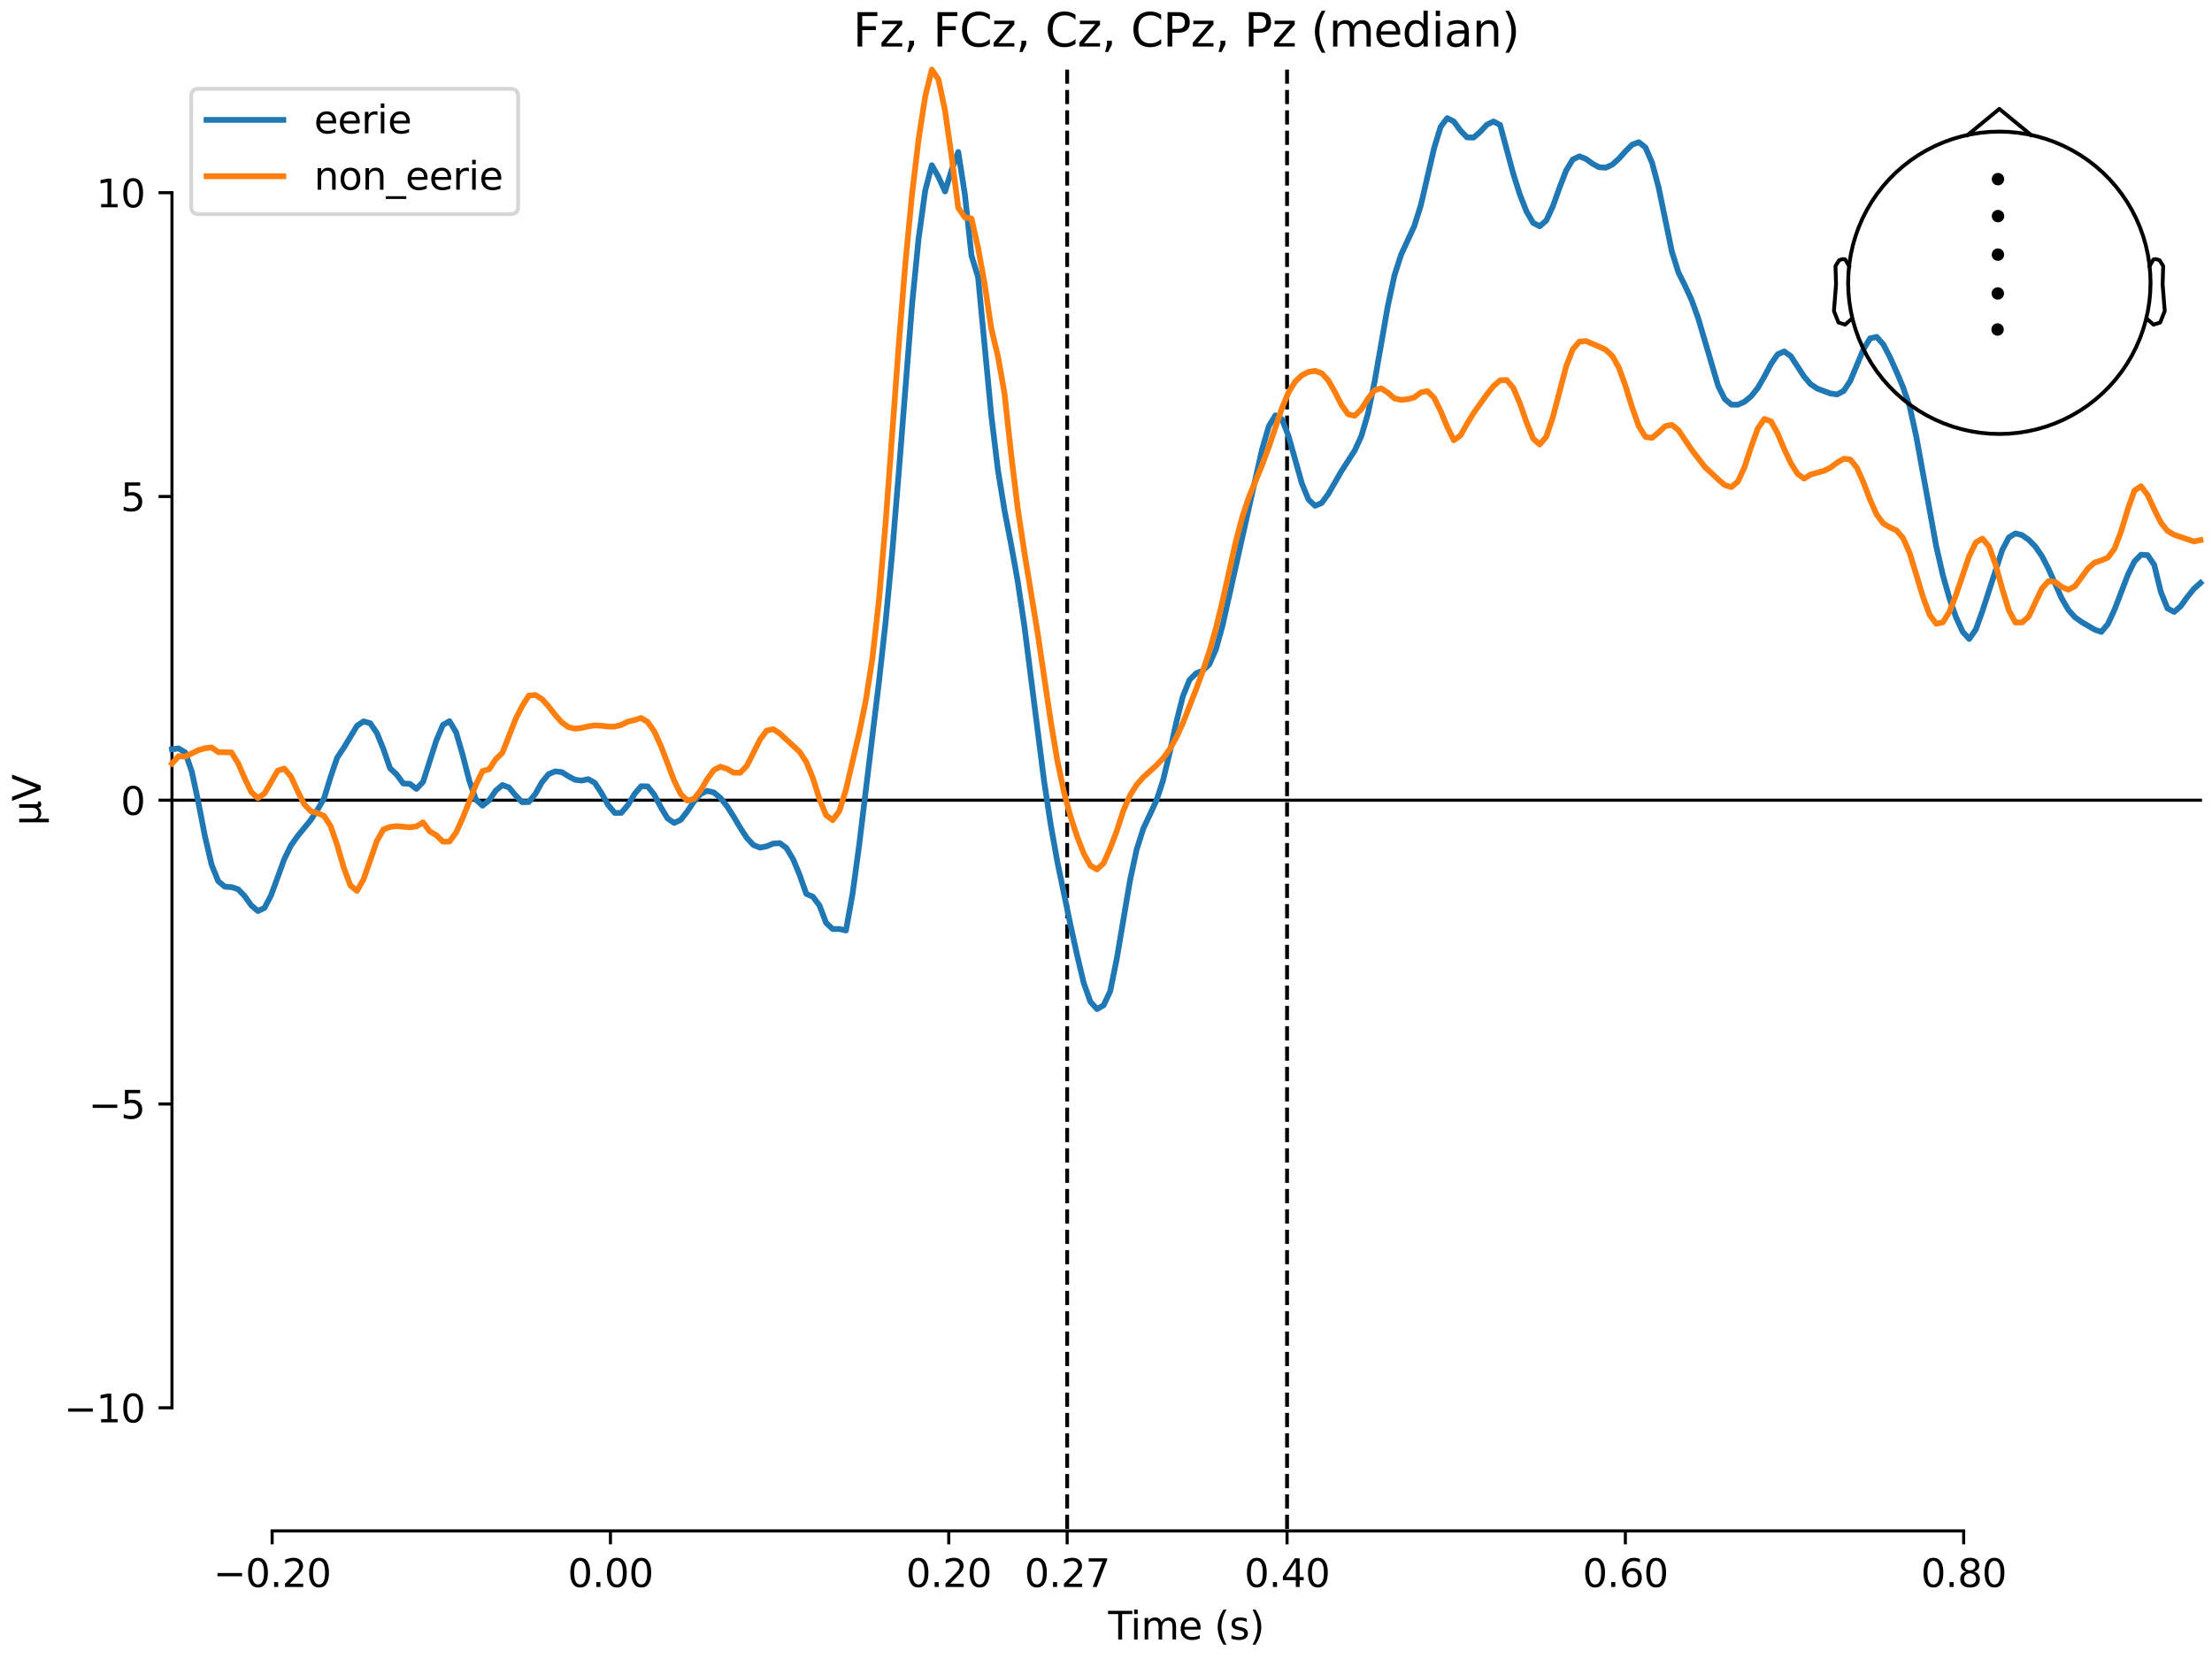 <?xml version="1.0" encoding="utf-8" standalone="no"?>
<!DOCTYPE svg PUBLIC "-//W3C//DTD SVG 1.1//EN"
  "http://www.w3.org/Graphics/SVG/1.1/DTD/svg11.dtd">
<svg xmlns:xlink="http://www.w3.org/1999/xlink" width="576pt" height="432pt" viewBox="0 0 576 432" xmlns="http://www.w3.org/2000/svg" version="1.1">
 <defs>
  <style type="text/css">*{stroke-linejoin: round; stroke-linecap: butt}</style>
 </defs>
 <g id="figure_1">
  <g id="patch_1">
   <path d="M 0 432 
L 576 432 
L 576 0 
L 0 0 
z
" style="fill: #ffffff"/>
  </g>
  <g id="axes_1">
   <g id="patch_2">
    <path d="M 44.783 398.644 
L 573 398.644 
L 573 18.118 
L 44.783 18.118 
L 44.783 398.644 
z
" style="fill: none; opacity: 0"/>
   </g>
   <g id="patch_3">
    <path d="M 44.783 366.581 
L 44.783 50.181 
" style="fill: none; stroke: #000000; stroke-width: 0.8; stroke-linejoin: miter; stroke-linecap: square"/>
   </g>
   <g id="LineCollection_1">
    <path d="M 277.887 18.118 
L 277.887 398.644 
" clip-path="url(#pb60e78dfde)" style="fill: none; stroke-dasharray: 3.7,1.6; stroke-dashoffset: 0; stroke: #000000"/>
    <path d="M 335.147 18.118 
L 335.147 398.644 
" clip-path="url(#pb60e78dfde)" style="fill: none; stroke-dasharray: 3.7,1.6; stroke-dashoffset: 0; stroke: #000000"/>
   </g>
   <g id="matplotlib.axis_1">
    <g id="xtick_1">
     <g id="line2d_1">
      <defs>
       <path id="m61bc6c10b9" d="M 0 0 
L 0 3.5 
" style="stroke: #000000; stroke-width: 0.8"/>
      </defs>
      <g>
       <use xlink:href="#m61bc6c10b9" x="70.867" y="398.644" style="stroke: #000000; stroke-width: 0.8"/>
      </g>
     </g>
     <g id="text_1">
      <!-- −0.20 -->
      <g transform="translate(55.544 413.242) scale(0.1 -0.1)">
       <defs>
        <path id="DejaVuSans-2212" d="M 678 2272 
L 4684 2272 
L 4684 1741 
L 678 1741 
L 678 2272 
z
" transform="scale(0.016)"/>
        <path id="DejaVuSans-30" d="M 2034 4250 
Q 1547 4250 1301 3770 
Q 1056 3291 1056 2328 
Q 1056 1369 1301 889 
Q 1547 409 2034 409 
Q 2525 409 2770 889 
Q 3016 1369 3016 2328 
Q 3016 3291 2770 3770 
Q 2525 4250 2034 4250 
z
M 2034 4750 
Q 2819 4750 3233 4129 
Q 3647 3509 3647 2328 
Q 3647 1150 3233 529 
Q 2819 -91 2034 -91 
Q 1250 -91 836 529 
Q 422 1150 422 2328 
Q 422 3509 836 4129 
Q 1250 4750 2034 4750 
z
" transform="scale(0.016)"/>
        <path id="DejaVuSans-2e" d="M 684 794 
L 1344 794 
L 1344 0 
L 684 0 
L 684 794 
z
" transform="scale(0.016)"/>
        <path id="DejaVuSans-32" d="M 1228 531 
L 3431 531 
L 3431 0 
L 469 0 
L 469 531 
Q 828 903 1448 1529 
Q 2069 2156 2228 2338 
Q 2531 2678 2651 2914 
Q 2772 3150 2772 3378 
Q 2772 3750 2511 3984 
Q 2250 4219 1831 4219 
Q 1534 4219 1204 4116 
Q 875 4013 500 3803 
L 500 4441 
Q 881 4594 1212 4672 
Q 1544 4750 1819 4750 
Q 2544 4750 2975 4387 
Q 3406 4025 3406 3419 
Q 3406 3131 3298 2873 
Q 3191 2616 2906 2266 
Q 2828 2175 2409 1742 
Q 1991 1309 1228 531 
z
" transform="scale(0.016)"/>
       </defs>
       <use xlink:href="#DejaVuSans-2212"/>
       <use xlink:href="#DejaVuSans-30" transform="translate(83.789 0)"/>
       <use xlink:href="#DejaVuSans-2e" transform="translate(147.412 0)"/>
       <use xlink:href="#DejaVuSans-32" transform="translate(179.199 0)"/>
       <use xlink:href="#DejaVuSans-30" transform="translate(242.822 0)"/>
      </g>
     </g>
    </g>
    <g id="xtick_2">
     <g id="line2d_2">
      <g>
       <use xlink:href="#m61bc6c10b9" x="158.96" y="398.644" style="stroke: #000000; stroke-width: 0.8"/>
      </g>
     </g>
     <g id="text_2">
      <!-- 0.00 -->
      <g transform="translate(147.828 413.242) scale(0.1 -0.1)">
       <use xlink:href="#DejaVuSans-30"/>
       <use xlink:href="#DejaVuSans-2e" transform="translate(63.623 0)"/>
       <use xlink:href="#DejaVuSans-30" transform="translate(95.41 0)"/>
       <use xlink:href="#DejaVuSans-30" transform="translate(159.033 0)"/>
      </g>
     </g>
    </g>
    <g id="xtick_3">
     <g id="line2d_3">
      <g>
       <use xlink:href="#m61bc6c10b9" x="247.054" y="398.644" style="stroke: #000000; stroke-width: 0.8"/>
      </g>
     </g>
     <g id="text_3">
      <!-- 0.20 -->
      <g transform="translate(235.921 413.242) scale(0.1 -0.1)">
       <use xlink:href="#DejaVuSans-30"/>
       <use xlink:href="#DejaVuSans-2e" transform="translate(63.623 0)"/>
       <use xlink:href="#DejaVuSans-32" transform="translate(95.41 0)"/>
       <use xlink:href="#DejaVuSans-30" transform="translate(159.033 0)"/>
      </g>
     </g>
    </g>
    <g id="xtick_4">
     <g id="line2d_4">
      <g>
       <use xlink:href="#m61bc6c10b9" x="277.887" y="398.644" style="stroke: #000000; stroke-width: 0.8"/>
      </g>
     </g>
     <g id="text_4">
      <!-- 0.27 -->
      <g transform="translate(266.754 413.242) scale(0.1 -0.1)">
       <defs>
        <path id="DejaVuSans-37" d="M 525 4666 
L 3525 4666 
L 3525 4397 
L 1831 0 
L 1172 0 
L 2766 4134 
L 525 4134 
L 525 4666 
z
" transform="scale(0.016)"/>
       </defs>
       <use xlink:href="#DejaVuSans-30"/>
       <use xlink:href="#DejaVuSans-2e" transform="translate(63.623 0)"/>
       <use xlink:href="#DejaVuSans-32" transform="translate(95.41 0)"/>
       <use xlink:href="#DejaVuSans-37" transform="translate(159.033 0)"/>
      </g>
     </g>
    </g>
    <g id="xtick_5">
     <g id="line2d_5">
      <g>
       <use xlink:href="#m61bc6c10b9" x="335.147" y="398.644" style="stroke: #000000; stroke-width: 0.8"/>
      </g>
     </g>
     <g id="text_5">
      <!-- 0.40 -->
      <g transform="translate(324.015 413.242) scale(0.1 -0.1)">
       <defs>
        <path id="DejaVuSans-34" d="M 2419 4116 
L 825 1625 
L 2419 1625 
L 2419 4116 
z
M 2253 4666 
L 3047 4666 
L 3047 1625 
L 3713 1625 
L 3713 1100 
L 3047 1100 
L 3047 0 
L 2419 0 
L 2419 1100 
L 313 1100 
L 313 1709 
L 2253 4666 
z
" transform="scale(0.016)"/>
       </defs>
       <use xlink:href="#DejaVuSans-30"/>
       <use xlink:href="#DejaVuSans-2e" transform="translate(63.623 0)"/>
       <use xlink:href="#DejaVuSans-34" transform="translate(95.41 0)"/>
       <use xlink:href="#DejaVuSans-30" transform="translate(159.033 0)"/>
      </g>
     </g>
    </g>
    <g id="xtick_6">
     <g id="line2d_6">
      <g>
       <use xlink:href="#m61bc6c10b9" x="423.241" y="398.644" style="stroke: #000000; stroke-width: 0.8"/>
      </g>
     </g>
     <g id="text_6">
      <!-- 0.60 -->
      <g transform="translate(412.108 413.242) scale(0.1 -0.1)">
       <defs>
        <path id="DejaVuSans-36" d="M 2113 2584 
Q 1688 2584 1439 2293 
Q 1191 2003 1191 1497 
Q 1191 994 1439 701 
Q 1688 409 2113 409 
Q 2538 409 2786 701 
Q 3034 994 3034 1497 
Q 3034 2003 2786 2293 
Q 2538 2584 2113 2584 
z
M 3366 4563 
L 3366 3988 
Q 3128 4100 2886 4159 
Q 2644 4219 2406 4219 
Q 1781 4219 1451 3797 
Q 1122 3375 1075 2522 
Q 1259 2794 1537 2939 
Q 1816 3084 2150 3084 
Q 2853 3084 3261 2657 
Q 3669 2231 3669 1497 
Q 3669 778 3244 343 
Q 2819 -91 2113 -91 
Q 1303 -91 875 529 
Q 447 1150 447 2328 
Q 447 3434 972 4092 
Q 1497 4750 2381 4750 
Q 2619 4750 2861 4703 
Q 3103 4656 3366 4563 
z
" transform="scale(0.016)"/>
       </defs>
       <use xlink:href="#DejaVuSans-30"/>
       <use xlink:href="#DejaVuSans-2e" transform="translate(63.623 0)"/>
       <use xlink:href="#DejaVuSans-36" transform="translate(95.41 0)"/>
       <use xlink:href="#DejaVuSans-30" transform="translate(159.033 0)"/>
      </g>
     </g>
    </g>
    <g id="xtick_7">
     <g id="line2d_7">
      <g>
       <use xlink:href="#m61bc6c10b9" x="511.334" y="398.644" style="stroke: #000000; stroke-width: 0.8"/>
      </g>
     </g>
     <g id="text_7">
      <!-- 0.80 -->
      <g transform="translate(500.202 413.242) scale(0.1 -0.1)">
       <defs>
        <path id="DejaVuSans-38" d="M 2034 2216 
Q 1584 2216 1326 1975 
Q 1069 1734 1069 1313 
Q 1069 891 1326 650 
Q 1584 409 2034 409 
Q 2484 409 2743 651 
Q 3003 894 3003 1313 
Q 3003 1734 2745 1975 
Q 2488 2216 2034 2216 
z
M 1403 2484 
Q 997 2584 770 2862 
Q 544 3141 544 3541 
Q 544 4100 942 4425 
Q 1341 4750 2034 4750 
Q 2731 4750 3128 4425 
Q 3525 4100 3525 3541 
Q 3525 3141 3298 2862 
Q 3072 2584 2669 2484 
Q 3125 2378 3379 2068 
Q 3634 1759 3634 1313 
Q 3634 634 3220 271 
Q 2806 -91 2034 -91 
Q 1263 -91 848 271 
Q 434 634 434 1313 
Q 434 1759 690 2068 
Q 947 2378 1403 2484 
z
M 1172 3481 
Q 1172 3119 1398 2916 
Q 1625 2713 2034 2713 
Q 2441 2713 2670 2916 
Q 2900 3119 2900 3481 
Q 2900 3844 2670 4047 
Q 2441 4250 2034 4250 
Q 1625 4250 1398 4047 
Q 1172 3844 1172 3481 
z
" transform="scale(0.016)"/>
       </defs>
       <use xlink:href="#DejaVuSans-30"/>
       <use xlink:href="#DejaVuSans-2e" transform="translate(63.623 0)"/>
       <use xlink:href="#DejaVuSans-38" transform="translate(95.41 0)"/>
       <use xlink:href="#DejaVuSans-30" transform="translate(159.033 0)"/>
      </g>
     </g>
    </g>
    <g id="text_8">
     <!-- Time (s) -->
     <g transform="translate(288.562 426.92) scale(0.1 -0.1)">
      <defs>
       <path id="DejaVuSans-54" d="M -19 4666 
L 3928 4666 
L 3928 4134 
L 2272 4134 
L 2272 0 
L 1638 0 
L 1638 4134 
L -19 4134 
L -19 4666 
z
" transform="scale(0.016)"/>
       <path id="DejaVuSans-69" d="M 603 3500 
L 1178 3500 
L 1178 0 
L 603 0 
L 603 3500 
z
M 603 4863 
L 1178 4863 
L 1178 4134 
L 603 4134 
L 603 4863 
z
" transform="scale(0.016)"/>
       <path id="DejaVuSans-6d" d="M 3328 2828 
Q 3544 3216 3844 3400 
Q 4144 3584 4550 3584 
Q 5097 3584 5394 3201 
Q 5691 2819 5691 2113 
L 5691 0 
L 5113 0 
L 5113 2094 
Q 5113 2597 4934 2840 
Q 4756 3084 4391 3084 
Q 3944 3084 3684 2787 
Q 3425 2491 3425 1978 
L 3425 0 
L 2847 0 
L 2847 2094 
Q 2847 2600 2669 2842 
Q 2491 3084 2119 3084 
Q 1678 3084 1418 2786 
Q 1159 2488 1159 1978 
L 1159 0 
L 581 0 
L 581 3500 
L 1159 3500 
L 1159 2956 
Q 1356 3278 1631 3431 
Q 1906 3584 2284 3584 
Q 2666 3584 2933 3390 
Q 3200 3197 3328 2828 
z
" transform="scale(0.016)"/>
       <path id="DejaVuSans-65" d="M 3597 1894 
L 3597 1613 
L 953 1613 
Q 991 1019 1311 708 
Q 1631 397 2203 397 
Q 2534 397 2845 478 
Q 3156 559 3463 722 
L 3463 178 
Q 3153 47 2828 -22 
Q 2503 -91 2169 -91 
Q 1331 -91 842 396 
Q 353 884 353 1716 
Q 353 2575 817 3079 
Q 1281 3584 2069 3584 
Q 2775 3584 3186 3129 
Q 3597 2675 3597 1894 
z
M 3022 2063 
Q 3016 2534 2758 2815 
Q 2500 3097 2075 3097 
Q 1594 3097 1305 2825 
Q 1016 2553 972 2059 
L 3022 2063 
z
" transform="scale(0.016)"/>
       <path id="DejaVuSans-20" transform="scale(0.016)"/>
       <path id="DejaVuSans-28" d="M 1984 4856 
Q 1566 4138 1362 3434 
Q 1159 2731 1159 2009 
Q 1159 1288 1364 580 
Q 1569 -128 1984 -844 
L 1484 -844 
Q 1016 -109 783 600 
Q 550 1309 550 2009 
Q 550 2706 781 3412 
Q 1013 4119 1484 4856 
L 1984 4856 
z
" transform="scale(0.016)"/>
       <path id="DejaVuSans-73" d="M 2834 3397 
L 2834 2853 
Q 2591 2978 2328 3040 
Q 2066 3103 1784 3103 
Q 1356 3103 1142 2972 
Q 928 2841 928 2578 
Q 928 2378 1081 2264 
Q 1234 2150 1697 2047 
L 1894 2003 
Q 2506 1872 2764 1633 
Q 3022 1394 3022 966 
Q 3022 478 2636 193 
Q 2250 -91 1575 -91 
Q 1294 -91 989 -36 
Q 684 19 347 128 
L 347 722 
Q 666 556 975 473 
Q 1284 391 1588 391 
Q 1994 391 2212 530 
Q 2431 669 2431 922 
Q 2431 1156 2273 1281 
Q 2116 1406 1581 1522 
L 1381 1569 
Q 847 1681 609 1914 
Q 372 2147 372 2553 
Q 372 3047 722 3315 
Q 1072 3584 1716 3584 
Q 2034 3584 2315 3537 
Q 2597 3491 2834 3397 
z
" transform="scale(0.016)"/>
       <path id="DejaVuSans-29" d="M 513 4856 
L 1013 4856 
Q 1481 4119 1714 3412 
Q 1947 2706 1947 2009 
Q 1947 1309 1714 600 
Q 1481 -109 1013 -844 
L 513 -844 
Q 928 -128 1133 580 
Q 1338 1288 1338 2009 
Q 1338 2731 1133 3434 
Q 928 4138 513 4856 
z
" transform="scale(0.016)"/>
      </defs>
      <use xlink:href="#DejaVuSans-54"/>
      <use xlink:href="#DejaVuSans-69" transform="translate(57.959 0)"/>
      <use xlink:href="#DejaVuSans-6d" transform="translate(85.742 0)"/>
      <use xlink:href="#DejaVuSans-65" transform="translate(183.154 0)"/>
      <use xlink:href="#DejaVuSans-20" transform="translate(244.678 0)"/>
      <use xlink:href="#DejaVuSans-28" transform="translate(276.465 0)"/>
      <use xlink:href="#DejaVuSans-73" transform="translate(315.479 0)"/>
      <use xlink:href="#DejaVuSans-29" transform="translate(367.578 0)"/>
     </g>
    </g>
   </g>
   <g id="matplotlib.axis_2">
    <g id="ytick_1">
     <g id="line2d_8">
      <defs>
       <path id="mae4560e18a" d="M 0 0 
L -3.5 0 
" style="stroke: #000000; stroke-width: 0.8"/>
      </defs>
      <g>
       <use xlink:href="#mae4560e18a" x="44.783" y="366.581" style="stroke: #000000; stroke-width: 0.8"/>
      </g>
     </g>
     <g id="text_9">
      <!-- −10 -->
      <g transform="translate(16.678 370.38) scale(0.1 -0.1)">
       <defs>
        <path id="DejaVuSans-31" d="M 794 531 
L 1825 531 
L 1825 4091 
L 703 3866 
L 703 4441 
L 1819 4666 
L 2450 4666 
L 2450 531 
L 3481 531 
L 3481 0 
L 794 0 
L 794 531 
z
" transform="scale(0.016)"/>
       </defs>
       <use xlink:href="#DejaVuSans-2212"/>
       <use xlink:href="#DejaVuSans-31" transform="translate(83.789 0)"/>
       <use xlink:href="#DejaVuSans-30" transform="translate(147.412 0)"/>
      </g>
     </g>
    </g>
    <g id="ytick_2">
     <g id="line2d_9">
      <g>
       <use xlink:href="#mae4560e18a" x="44.783" y="287.481" style="stroke: #000000; stroke-width: 0.8"/>
      </g>
     </g>
     <g id="text_10">
      <!-- −5 -->
      <g transform="translate(23.041 291.28) scale(0.1 -0.1)">
       <defs>
        <path id="DejaVuSans-35" d="M 691 4666 
L 3169 4666 
L 3169 4134 
L 1269 4134 
L 1269 2991 
Q 1406 3038 1543 3061 
Q 1681 3084 1819 3084 
Q 2600 3084 3056 2656 
Q 3513 2228 3513 1497 
Q 3513 744 3044 326 
Q 2575 -91 1722 -91 
Q 1428 -91 1123 -41 
Q 819 9 494 109 
L 494 744 
Q 775 591 1075 516 
Q 1375 441 1709 441 
Q 2250 441 2565 725 
Q 2881 1009 2881 1497 
Q 2881 1984 2565 2268 
Q 2250 2553 1709 2553 
Q 1456 2553 1204 2497 
Q 953 2441 691 2322 
L 691 4666 
z
" transform="scale(0.016)"/>
       </defs>
       <use xlink:href="#DejaVuSans-2212"/>
       <use xlink:href="#DejaVuSans-35" transform="translate(83.789 0)"/>
      </g>
     </g>
    </g>
    <g id="ytick_3">
     <g id="line2d_10">
      <g>
       <use xlink:href="#mae4560e18a" x="44.783" y="208.381" style="stroke: #000000; stroke-width: 0.8"/>
      </g>
     </g>
     <g id="text_11">
      <!-- 0 -->
      <g transform="translate(31.421 212.18) scale(0.1 -0.1)">
       <use xlink:href="#DejaVuSans-30"/>
      </g>
     </g>
    </g>
    <g id="ytick_4">
     <g id="line2d_11">
      <g>
       <use xlink:href="#mae4560e18a" x="44.783" y="129.281" style="stroke: #000000; stroke-width: 0.8"/>
      </g>
     </g>
     <g id="text_12">
      <!-- 5 -->
      <g transform="translate(31.421 133.08) scale(0.1 -0.1)">
       <use xlink:href="#DejaVuSans-35"/>
      </g>
     </g>
    </g>
    <g id="ytick_5">
     <g id="line2d_12">
      <g>
       <use xlink:href="#mae4560e18a" x="44.783" y="50.181" style="stroke: #000000; stroke-width: 0.8"/>
      </g>
     </g>
     <g id="text_13">
      <!-- 10 -->
      <g transform="translate(25.058 53.98) scale(0.1 -0.1)">
       <use xlink:href="#DejaVuSans-31"/>
       <use xlink:href="#DejaVuSans-30" transform="translate(63.623 0)"/>
      </g>
     </g>
    </g>
    <g id="text_14">
     <!-- µV -->
     <g transform="translate(10.599 214.982) rotate(-90) scale(0.1 -0.1)">
      <defs>
       <path id="DejaVuSans-b5" d="M 544 -1331 
L 544 3500 
L 1119 3500 
L 1119 1325 
Q 1119 872 1334 640 
Q 1550 409 1972 409 
Q 2434 409 2667 671 
Q 2900 934 2900 1459 
L 2900 3500 
L 3475 3500 
L 3475 806 
Q 3475 619 3529 530 
Q 3584 441 3700 441 
Q 3728 441 3778 458 
Q 3828 475 3916 513 
L 3916 50 
Q 3788 -22 3673 -56 
Q 3559 -91 3450 -91 
Q 3234 -91 3106 31 
Q 2978 153 2931 403 
Q 2775 156 2548 32 
Q 2322 -91 2016 -91 
Q 1697 -91 1473 31 
Q 1250 153 1119 397 
L 1119 -1331 
L 544 -1331 
z
" transform="scale(0.016)"/>
       <path id="DejaVuSans-56" d="M 1831 0 
L 50 4666 
L 709 4666 
L 2188 738 
L 3669 4666 
L 4325 4666 
L 2547 0 
L 1831 0 
z
" transform="scale(0.016)"/>
      </defs>
      <use xlink:href="#DejaVuSans-b5"/>
      <use xlink:href="#DejaVuSans-56" transform="translate(63.623 0)"/>
     </g>
    </g>
   </g>
   <g id="patch_4">
    <path d="M 70.867 398.644 
L 511.334 398.644 
" style="fill: none; stroke: #000000; stroke-width: 0.8; stroke-linejoin: miter; stroke-linecap: square"/>
   </g>
   <g id="patch_5">
    <path d="M 44.783 208.381 
L 573 208.381 
" style="fill: none; stroke: #000000; stroke-width: 0.8; stroke-linejoin: miter; stroke-linecap: square"/>
   </g>
   <g id="text_15">
    <!-- Fz, FCz, Cz, CPz, Pz (median) -->
    <g transform="translate(222.104 12.118) scale(0.12 -0.12)">
     <defs>
      <path id="DejaVuSans-46" d="M 628 4666 
L 3309 4666 
L 3309 4134 
L 1259 4134 
L 1259 2759 
L 3109 2759 
L 3109 2228 
L 1259 2228 
L 1259 0 
L 628 0 
L 628 4666 
z
" transform="scale(0.016)"/>
      <path id="DejaVuSans-7a" d="M 353 3500 
L 3084 3500 
L 3084 2975 
L 922 459 
L 3084 459 
L 3084 0 
L 275 0 
L 275 525 
L 2438 3041 
L 353 3041 
L 353 3500 
z
" transform="scale(0.016)"/>
      <path id="DejaVuSans-2c" d="M 750 794 
L 1409 794 
L 1409 256 
L 897 -744 
L 494 -744 
L 750 256 
L 750 794 
z
" transform="scale(0.016)"/>
      <path id="DejaVuSans-43" d="M 4122 4306 
L 4122 3641 
Q 3803 3938 3442 4084 
Q 3081 4231 2675 4231 
Q 1875 4231 1450 3742 
Q 1025 3253 1025 2328 
Q 1025 1406 1450 917 
Q 1875 428 2675 428 
Q 3081 428 3442 575 
Q 3803 722 4122 1019 
L 4122 359 
Q 3791 134 3420 21 
Q 3050 -91 2638 -91 
Q 1578 -91 968 557 
Q 359 1206 359 2328 
Q 359 3453 968 4101 
Q 1578 4750 2638 4750 
Q 3056 4750 3426 4639 
Q 3797 4528 4122 4306 
z
" transform="scale(0.016)"/>
      <path id="DejaVuSans-50" d="M 1259 4147 
L 1259 2394 
L 2053 2394 
Q 2494 2394 2734 2622 
Q 2975 2850 2975 3272 
Q 2975 3691 2734 3919 
Q 2494 4147 2053 4147 
L 1259 4147 
z
M 628 4666 
L 2053 4666 
Q 2838 4666 3239 4311 
Q 3641 3956 3641 3272 
Q 3641 2581 3239 2228 
Q 2838 1875 2053 1875 
L 1259 1875 
L 1259 0 
L 628 0 
L 628 4666 
z
" transform="scale(0.016)"/>
      <path id="DejaVuSans-64" d="M 2906 2969 
L 2906 4863 
L 3481 4863 
L 3481 0 
L 2906 0 
L 2906 525 
Q 2725 213 2448 61 
Q 2172 -91 1784 -91 
Q 1150 -91 751 415 
Q 353 922 353 1747 
Q 353 2572 751 3078 
Q 1150 3584 1784 3584 
Q 2172 3584 2448 3432 
Q 2725 3281 2906 2969 
z
M 947 1747 
Q 947 1113 1208 752 
Q 1469 391 1925 391 
Q 2381 391 2643 752 
Q 2906 1113 2906 1747 
Q 2906 2381 2643 2742 
Q 2381 3103 1925 3103 
Q 1469 3103 1208 2742 
Q 947 2381 947 1747 
z
" transform="scale(0.016)"/>
      <path id="DejaVuSans-61" d="M 2194 1759 
Q 1497 1759 1228 1600 
Q 959 1441 959 1056 
Q 959 750 1161 570 
Q 1363 391 1709 391 
Q 2188 391 2477 730 
Q 2766 1069 2766 1631 
L 2766 1759 
L 2194 1759 
z
M 3341 1997 
L 3341 0 
L 2766 0 
L 2766 531 
Q 2569 213 2275 61 
Q 1981 -91 1556 -91 
Q 1019 -91 701 211 
Q 384 513 384 1019 
Q 384 1609 779 1909 
Q 1175 2209 1959 2209 
L 2766 2209 
L 2766 2266 
Q 2766 2663 2505 2880 
Q 2244 3097 1772 3097 
Q 1472 3097 1187 3025 
Q 903 2953 641 2809 
L 641 3341 
Q 956 3463 1253 3523 
Q 1550 3584 1831 3584 
Q 2591 3584 2966 3190 
Q 3341 2797 3341 1997 
z
" transform="scale(0.016)"/>
      <path id="DejaVuSans-6e" d="M 3513 2113 
L 3513 0 
L 2938 0 
L 2938 2094 
Q 2938 2591 2744 2837 
Q 2550 3084 2163 3084 
Q 1697 3084 1428 2787 
Q 1159 2491 1159 1978 
L 1159 0 
L 581 0 
L 581 3500 
L 1159 3500 
L 1159 2956 
Q 1366 3272 1645 3428 
Q 1925 3584 2291 3584 
Q 2894 3584 3203 3211 
Q 3513 2838 3513 2113 
z
" transform="scale(0.016)"/>
     </defs>
     <use xlink:href="#DejaVuSans-46"/>
     <use xlink:href="#DejaVuSans-7a" transform="translate(57.52 0)"/>
     <use xlink:href="#DejaVuSans-2c" transform="translate(110.01 0)"/>
     <use xlink:href="#DejaVuSans-20" transform="translate(141.797 0)"/>
     <use xlink:href="#DejaVuSans-46" transform="translate(173.584 0)"/>
     <use xlink:href="#DejaVuSans-43" transform="translate(231.104 0)"/>
     <use xlink:href="#DejaVuSans-7a" transform="translate(300.928 0)"/>
     <use xlink:href="#DejaVuSans-2c" transform="translate(353.418 0)"/>
     <use xlink:href="#DejaVuSans-20" transform="translate(385.205 0)"/>
     <use xlink:href="#DejaVuSans-43" transform="translate(416.992 0)"/>
     <use xlink:href="#DejaVuSans-7a" transform="translate(486.816 0)"/>
     <use xlink:href="#DejaVuSans-2c" transform="translate(539.307 0)"/>
     <use xlink:href="#DejaVuSans-20" transform="translate(571.094 0)"/>
     <use xlink:href="#DejaVuSans-43" transform="translate(602.881 0)"/>
     <use xlink:href="#DejaVuSans-50" transform="translate(672.705 0)"/>
     <use xlink:href="#DejaVuSans-7a" transform="translate(733.008 0)"/>
     <use xlink:href="#DejaVuSans-2c" transform="translate(785.498 0)"/>
     <use xlink:href="#DejaVuSans-20" transform="translate(817.285 0)"/>
     <use xlink:href="#DejaVuSans-50" transform="translate(849.072 0)"/>
     <use xlink:href="#DejaVuSans-7a" transform="translate(909.375 0)"/>
     <use xlink:href="#DejaVuSans-20" transform="translate(961.865 0)"/>
     <use xlink:href="#DejaVuSans-28" transform="translate(993.652 0)"/>
     <use xlink:href="#DejaVuSans-6d" transform="translate(1032.666 0)"/>
     <use xlink:href="#DejaVuSans-65" transform="translate(1130.078 0)"/>
     <use xlink:href="#DejaVuSans-64" transform="translate(1191.602 0)"/>
     <use xlink:href="#DejaVuSans-69" transform="translate(1255.078 0)"/>
     <use xlink:href="#DejaVuSans-61" transform="translate(1282.861 0)"/>
     <use xlink:href="#DejaVuSans-6e" transform="translate(1344.141 0)"/>
     <use xlink:href="#DejaVuSans-29" transform="translate(1407.52 0)"/>
    </g>
   </g>
   <g id="legend_1">
    <g id="patch_6">
     <path d="M 51.783 55.753 
L 132.925 55.753 
Q 134.925 55.753 134.925 53.753 
L 134.925 25.118 
Q 134.925 23.118 132.925 23.118 
L 51.783 23.118 
Q 49.783 23.118 49.783 25.118 
L 49.783 53.753 
Q 49.783 55.753 51.783 55.753 
z
" style="fill: #ffffff; opacity: 0.8; stroke: #cccccc; stroke-linejoin: miter"/>
    </g>
    <g id="line2d_13">
     <path d="M 53.783 31.217 
L 63.783 31.217 
L 73.783 31.217 
" style="fill: none; stroke: #1f77b4; stroke-width: 1.5; stroke-linecap: square"/>
    </g>
    <g id="text_16">
     <!-- eerie -->
     <g transform="translate(81.783 34.717) scale(0.1 -0.1)">
      <defs>
       <path id="DejaVuSans-72" d="M 2631 2963 
Q 2534 3019 2420 3045 
Q 2306 3072 2169 3072 
Q 1681 3072 1420 2755 
Q 1159 2438 1159 1844 
L 1159 0 
L 581 0 
L 581 3500 
L 1159 3500 
L 1159 2956 
Q 1341 3275 1631 3429 
Q 1922 3584 2338 3584 
Q 2397 3584 2469 3576 
Q 2541 3569 2628 3553 
L 2631 2963 
z
" transform="scale(0.016)"/>
      </defs>
      <use xlink:href="#DejaVuSans-65"/>
      <use xlink:href="#DejaVuSans-65" transform="translate(61.523 0)"/>
      <use xlink:href="#DejaVuSans-72" transform="translate(123.047 0)"/>
      <use xlink:href="#DejaVuSans-69" transform="translate(164.16 0)"/>
      <use xlink:href="#DejaVuSans-65" transform="translate(191.943 0)"/>
     </g>
    </g>
    <g id="line2d_14">
     <path d="M 53.783 45.895 
L 63.783 45.895 
L 73.783 45.895 
" style="fill: none; stroke: #ff7f0e; stroke-width: 1.5; stroke-linecap: square"/>
    </g>
    <g id="text_17">
     <!-- non_eerie -->
     <g transform="translate(81.783 49.395) scale(0.1 -0.1)">
      <defs>
       <path id="DejaVuSans-6f" d="M 1959 3097 
Q 1497 3097 1228 2736 
Q 959 2375 959 1747 
Q 959 1119 1226 758 
Q 1494 397 1959 397 
Q 2419 397 2687 759 
Q 2956 1122 2956 1747 
Q 2956 2369 2687 2733 
Q 2419 3097 1959 3097 
z
M 1959 3584 
Q 2709 3584 3137 3096 
Q 3566 2609 3566 1747 
Q 3566 888 3137 398 
Q 2709 -91 1959 -91 
Q 1206 -91 779 398 
Q 353 888 353 1747 
Q 353 2609 779 3096 
Q 1206 3584 1959 3584 
z
" transform="scale(0.016)"/>
       <path id="DejaVuSans-5f" d="M 3263 -1063 
L 3263 -1509 
L -63 -1509 
L -63 -1063 
L 3263 -1063 
z
" transform="scale(0.016)"/>
      </defs>
      <use xlink:href="#DejaVuSans-6e"/>
      <use xlink:href="#DejaVuSans-6f" transform="translate(63.379 0)"/>
      <use xlink:href="#DejaVuSans-6e" transform="translate(124.561 0)"/>
      <use xlink:href="#DejaVuSans-5f" transform="translate(187.939 0)"/>
      <use xlink:href="#DejaVuSans-65" transform="translate(237.939 0)"/>
      <use xlink:href="#DejaVuSans-65" transform="translate(299.463 0)"/>
      <use xlink:href="#DejaVuSans-72" transform="translate(360.986 0)"/>
      <use xlink:href="#DejaVuSans-69" transform="translate(402.1 0)"/>
      <use xlink:href="#DejaVuSans-65" transform="translate(429.883 0)"/>
     </g>
    </g>
   </g>
   <g id="line2d_15">
    <path d="M 44.783 195.114 
L 46.504 194.884 
L 48.224 195.93 
L 49.945 200.929 
L 51.665 208.973 
L 53.386 217.869 
L 55.107 225.185 
L 56.827 229.461 
L 58.548 230.889 
L 60.268 231 
L 61.989 231.549 
L 63.709 233.341 
L 65.43 235.752 
L 67.151 237.23 
L 68.871 236.425 
L 70.592 233.122 
L 74.033 223.696 
L 75.753 220.166 
L 77.474 217.747 
L 80.915 213.536 
L 82.636 210.91 
L 84.356 207.97 
L 86.077 202.343 
L 87.797 197.3 
L 89.518 194.725 
L 92.959 189.004 
L 94.68 187.844 
L 96.4 188.323 
L 98.121 190.83 
L 99.841 195.06 
L 101.562 200.055 
L 103.283 201.653 
L 105.003 204.017 
L 106.724 204.11 
L 108.444 205.426 
L 110.165 203.595 
L 113.606 192.876 
L 115.327 188.78 
L 117.047 187.803 
L 118.768 190.691 
L 120.488 196.606 
L 122.209 203.308 
L 123.93 208.215 
L 125.65 209.798 
L 127.371 208.392 
L 129.091 205.877 
L 130.812 204.417 
L 132.532 205.048 
L 134.253 207.119 
L 135.974 208.893 
L 137.694 208.844 
L 139.415 206.731 
L 141.135 203.669 
L 142.856 201.576 
L 144.576 200.865 
L 146.297 201.062 
L 148.018 202.13 
L 149.738 203.054 
L 151.459 203.258 
L 153.179 202.892 
L 154.9 203.864 
L 156.62 206.501 
L 158.341 209.589 
L 160.062 211.672 
L 161.782 211.673 
L 163.503 209.633 
L 165.223 206.758 
L 166.944 204.738 
L 168.664 204.775 
L 170.385 206.955 
L 172.106 210.245 
L 173.826 213.096 
L 175.547 214.288 
L 177.267 213.487 
L 178.988 211.27 
L 180.709 208.692 
L 182.429 206.735 
L 184.15 205.937 
L 185.87 206.353 
L 187.591 207.771 
L 189.311 209.936 
L 191.032 212.62 
L 192.753 215.528 
L 194.473 218.187 
L 196.194 220.039 
L 197.914 220.726 
L 199.635 220.372 
L 201.355 219.66 
L 203.076 219.557 
L 204.797 220.83 
L 206.517 223.708 
L 208.238 227.872 
L 209.958 232.763 
L 211.679 233.504 
L 213.399 235.798 
L 215.12 240.317 
L 216.841 241.922 
L 218.561 241.902 
L 220.282 242.298 
L 222.002 232.761 
L 223.723 220.092 
L 228.885 177.517 
L 230.605 161.994 
L 232.326 143.897 
L 234.046 122.937 
L 237.488 79.415 
L 239.208 62.057 
L 240.929 49.597 
L 242.649 43.014 
L 244.37 46.068 
L 246.09 49.849 
L 247.811 44.227 
L 249.532 39.578 
L 251.252 50.623 
L 252.973 66.546 
L 254.693 72.174 
L 258.134 108.188 
L 259.855 122.368 
L 261.576 132.931 
L 263.296 141.83 
L 265.017 151.378 
L 266.737 162.948 
L 271.899 203.53 
L 273.62 214.864 
L 275.34 224.448 
L 278.781 241.004 
L 280.502 248.851 
L 282.222 256.03 
L 283.943 260.866 
L 285.664 262.769 
L 287.384 261.766 
L 289.105 258.077 
L 290.825 249.554 
L 294.267 229.207 
L 295.987 221.199 
L 297.708 215.785 
L 301.149 208.427 
L 302.869 203.166 
L 304.59 195.992 
L 306.311 188.058 
L 308.031 181.27 
L 309.752 177.04 
L 311.472 175.322 
L 313.193 174.632 
L 314.913 172.982 
L 316.634 169.06 
L 318.355 162.833 
L 325.237 132.134 
L 328.678 116.871 
L 330.399 110.981 
L 332.119 108.156 
L 333.84 109.199 
L 335.56 113.634 
L 339.001 125.878 
L 340.722 130.068 
L 342.443 131.708 
L 344.163 130.975 
L 345.884 128.63 
L 349.325 122.652 
L 352.766 117.321 
L 354.487 113.557 
L 356.207 107.723 
L 357.928 99.466 
L 361.369 79.771 
L 363.09 71.807 
L 364.81 66.397 
L 368.251 58.936 
L 369.972 53.48 
L 373.413 38.684 
L 375.134 33.04 
L 376.854 30.757 
L 378.575 31.636 
L 380.295 33.988 
L 382.016 35.775 
L 383.736 35.811 
L 385.457 34.306 
L 387.178 32.472 
L 388.898 31.634 
L 390.619 32.532 
L 394.06 45.293 
L 395.78 50.688 
L 397.501 55.071 
L 399.222 58.022 
L 400.942 58.932 
L 402.663 57.397 
L 404.383 53.683 
L 406.104 48.847 
L 407.825 44.385 
L 409.545 41.536 
L 411.266 40.7 
L 412.986 41.389 
L 414.707 42.641 
L 416.427 43.562 
L 418.148 43.658 
L 419.869 42.843 
L 421.589 41.291 
L 423.31 39.358 
L 425.03 37.653 
L 426.751 37.022 
L 428.471 38.391 
L 430.192 42.364 
L 431.913 48.853 
L 435.354 65.523 
L 437.074 70.99 
L 438.795 74.442 
L 440.515 78.167 
L 442.236 82.969 
L 447.398 100.476 
L 449.118 103.907 
L 450.839 105.368 
L 452.559 105.396 
L 454.28 104.601 
L 456.001 103.191 
L 457.721 101.021 
L 459.442 98.047 
L 461.162 94.79 
L 462.883 92.282 
L 464.603 91.511 
L 466.324 92.745 
L 469.765 98.039 
L 471.486 100.043 
L 473.206 101.18 
L 476.648 102.464 
L 478.368 102.697 
L 480.089 101.805 
L 481.809 99.194 
L 485.25 90.917 
L 486.971 88.108 
L 488.692 87.729 
L 490.412 89.676 
L 492.133 93.006 
L 493.853 96.801 
L 495.574 100.886 
L 497.294 105.901 
L 499.015 113.78 
L 504.177 142.187 
L 505.897 149.708 
L 507.618 155.781 
L 509.338 160.716 
L 511.059 164.471 
L 512.78 166.384 
L 514.5 163.922 
L 516.221 159.103 
L 521.382 143.22 
L 523.103 139.94 
L 524.824 138.894 
L 526.544 139.338 
L 528.265 140.555 
L 529.985 142.309 
L 531.706 144.787 
L 533.427 148.136 
L 536.868 155.828 
L 538.588 158.789 
L 540.309 160.726 
L 542.029 161.958 
L 545.471 163.966 
L 547.191 164.551 
L 548.912 162.461 
L 550.632 158.711 
L 554.073 149.727 
L 555.794 146.205 
L 557.515 144.454 
L 559.235 144.551 
L 560.956 147.089 
L 562.676 154.13 
L 564.397 158.408 
L 566.117 159.348 
L 567.838 157.861 
L 569.559 155.47 
L 571.279 153.333 
L 573 151.784 
L 573 151.784 
" style="fill: none; stroke: #1f77b4; stroke-width: 1.5; stroke-linecap: square"/>
   </g>
   <g id="line2d_16">
    <path d="M 44.783 198.832 
L 46.504 196.913 
L 48.224 197.023 
L 51.665 195.336 
L 53.386 194.845 
L 55.107 194.632 
L 56.827 195.851 
L 60.268 195.926 
L 61.989 198.713 
L 63.709 202.639 
L 65.43 206.245 
L 67.151 207.828 
L 68.871 206.629 
L 72.312 200.683 
L 74.033 200.147 
L 75.753 202.197 
L 77.474 205.94 
L 79.195 209.399 
L 80.915 211.229 
L 82.636 211.712 
L 84.356 212.447 
L 86.077 215.09 
L 87.797 220.035 
L 89.518 225.955 
L 91.239 230.557 
L 92.959 231.973 
L 94.68 228.949 
L 98.121 219.029 
L 99.841 215.986 
L 101.562 215.328 
L 103.283 215.122 
L 106.724 215.427 
L 108.444 215.187 
L 110.165 214.141 
L 111.886 216.486 
L 113.606 217.47 
L 115.327 219.159 
L 117.047 219.139 
L 118.768 216.781 
L 120.488 212.997 
L 123.93 204.372 
L 125.65 200.774 
L 127.371 200.309 
L 129.091 197.693 
L 130.812 196.044 
L 134.253 187.272 
L 135.974 183.846 
L 137.694 181.146 
L 139.415 180.972 
L 141.135 182.04 
L 142.856 183.962 
L 144.576 186.177 
L 146.297 188.108 
L 148.018 189.336 
L 149.738 189.747 
L 151.459 189.545 
L 153.179 189.133 
L 154.9 188.9 
L 156.62 188.98 
L 158.341 189.196 
L 160.062 189.204 
L 161.782 188.756 
L 163.503 187.917 
L 165.223 187.503 
L 166.944 186.96 
L 168.664 188.006 
L 170.385 190.489 
L 172.106 194.263 
L 175.547 203.27 
L 177.267 206.759 
L 178.988 208.461 
L 180.709 208.039 
L 182.429 205.842 
L 184.15 202.9 
L 185.87 200.53 
L 187.591 199.642 
L 189.311 200.203 
L 191.032 201.194 
L 192.753 201.219 
L 194.473 199.43 
L 197.914 192.58 
L 199.635 190.262 
L 201.355 189.869 
L 203.076 191.007 
L 206.517 194.186 
L 208.238 195.804 
L 209.958 198.421 
L 211.679 202.621 
L 213.399 208.107 
L 215.12 212.29 
L 216.841 213.574 
L 218.561 211.201 
L 220.282 205.638 
L 223.723 190.877 
L 225.443 182.463 
L 227.164 171.508 
L 228.885 156.22 
L 230.605 136.225 
L 234.046 89.694 
L 235.767 68.465 
L 237.488 50.639 
L 239.208 36.242 
L 240.929 25.093 
L 242.649 18.118 
L 244.37 20.681 
L 246.09 28.827 
L 247.811 40.922 
L 249.532 54.115 
L 251.252 56.635 
L 252.973 56.891 
L 254.693 64.544 
L 256.414 74.013 
L 258.134 85.577 
L 259.855 92.758 
L 261.576 102.472 
L 263.296 118.245 
L 265.017 132.397 
L 266.737 143.779 
L 270.178 164.715 
L 273.62 187.888 
L 275.34 198.131 
L 277.061 206.315 
L 278.781 212.68 
L 280.502 217.904 
L 282.222 222.296 
L 283.943 225.408 
L 285.664 226.395 
L 287.384 224.759 
L 289.105 220.863 
L 290.825 216.332 
L 292.546 210.999 
L 294.267 207.092 
L 295.987 204.344 
L 297.708 202.401 
L 301.149 199.27 
L 302.869 197.448 
L 304.59 195.107 
L 306.311 192.046 
L 308.031 188.263 
L 311.472 179.467 
L 313.193 174.787 
L 314.913 169.639 
L 316.634 163.581 
L 318.355 156.445 
L 321.796 141.037 
L 323.516 134.516 
L 325.237 129.373 
L 328.678 121.033 
L 330.399 116.367 
L 333.84 106.189 
L 335.56 102.121 
L 337.281 99.355 
L 339.001 97.724 
L 340.722 96.846 
L 342.443 96.575 
L 344.163 97.182 
L 345.884 99.035 
L 347.604 102.065 
L 349.325 105.446 
L 351.046 107.86 
L 352.766 108.255 
L 354.487 106.556 
L 356.207 103.82 
L 357.928 101.634 
L 359.648 101.118 
L 361.369 102.215 
L 363.09 103.732 
L 364.81 104.119 
L 366.531 103.961 
L 368.251 103.512 
L 369.972 102.19 
L 371.692 101.849 
L 373.413 103.542 
L 375.134 107.028 
L 376.854 111.149 
L 378.575 114.651 
L 380.295 113.413 
L 382.016 110.343 
L 383.736 107.53 
L 387.178 102.712 
L 388.898 100.557 
L 390.619 99.034 
L 392.339 98.957 
L 394.06 100.986 
L 395.78 105.043 
L 397.501 109.945 
L 399.222 114.208 
L 400.942 115.738 
L 402.663 113.718 
L 404.383 108.547 
L 407.825 95.407 
L 409.545 90.97 
L 411.266 88.958 
L 412.986 88.814 
L 416.427 90.259 
L 418.148 91.096 
L 419.869 92.702 
L 421.589 95.833 
L 423.31 100.605 
L 425.03 106.164 
L 426.751 111.004 
L 428.471 113.765 
L 430.192 114.022 
L 431.913 112.569 
L 433.633 110.966 
L 435.354 110.625 
L 437.074 112.028 
L 440.515 117.143 
L 443.957 121.608 
L 447.398 124.829 
L 449.118 126.307 
L 450.839 126.842 
L 452.559 125.385 
L 454.28 121.596 
L 456.001 116.368 
L 457.721 111.575 
L 459.442 109.087 
L 461.162 109.715 
L 462.883 112.839 
L 464.603 116.922 
L 466.324 120.571 
L 468.045 123.344 
L 469.765 124.625 
L 471.486 123.577 
L 474.927 122.604 
L 476.648 121.756 
L 478.368 120.489 
L 480.089 119.456 
L 481.809 119.661 
L 483.53 121.785 
L 485.25 125.641 
L 486.971 130.168 
L 488.692 134.003 
L 490.412 136.309 
L 492.133 137.306 
L 493.853 138.128 
L 495.574 140.133 
L 497.294 144.056 
L 500.736 155.407 
L 502.456 160.067 
L 504.177 162.416 
L 505.897 162.069 
L 507.618 159.33 
L 509.338 154.919 
L 512.78 144.783 
L 514.5 141.265 
L 516.221 140.256 
L 517.941 142.327 
L 519.662 147.08 
L 521.382 153.301 
L 523.103 158.94 
L 524.824 162.107 
L 526.544 162.077 
L 528.265 160.573 
L 531.706 153.245 
L 533.427 151.322 
L 535.147 151.54 
L 536.868 152.833 
L 538.588 153.552 
L 540.309 152.655 
L 543.75 147.97 
L 545.471 146.473 
L 547.191 145.926 
L 548.912 145.191 
L 550.632 142.835 
L 552.353 138.32 
L 554.073 132.625 
L 555.794 127.75 
L 557.515 126.608 
L 559.235 128.899 
L 560.956 132.62 
L 562.676 136.065 
L 564.397 138.234 
L 566.117 139.239 
L 571.279 140.995 
L 573 140.643 
L 573 140.643 
" style="fill: none; stroke: #ff7f0e; stroke-width: 1.5; stroke-linecap: square"/>
   </g>
  </g>
  <g id="axes_2">
   <g id="PathCollection_1">
    <defs>
     <path id="C0_0_e171972d53" d="M 0 1.118 
C 0.297 1.118 0.581 1 0.791 0.791 
C 1 0.581 1.118 0.297 1.118 -0 
C 1.118 -0.297 1 -0.581 0.791 -0.791 
C 0.581 -1 0.297 -1.118 0 -1.118 
C -0.297 -1.118 -0.581 -1 -0.791 -0.791 
C -1 -0.581 -1.118 -0.297 -1.118 0 
C -1.118 0.297 -1 0.581 -0.791 0.791 
C -0.581 1 -0.297 1.118 0 1.118 
z
"/>
    </defs>
    <g clip-path="url(#pc90008c809)">
     <use xlink:href="#C0_0_e171972d53" x="520.267" y="46.647" style="stroke: #000000"/>
    </g>
    <g clip-path="url(#pc90008c809)">
     <use xlink:href="#C0_0_e171972d53" x="520.275" y="56.276" style="stroke: #000000"/>
    </g>
    <g clip-path="url(#pc90008c809)">
     <use xlink:href="#C0_0_e171972d53" x="520.22" y="76.414" style="stroke: #000000"/>
    </g>
    <g clip-path="url(#pc90008c809)">
     <use xlink:href="#C0_0_e171972d53" x="520.163" y="85.802" style="stroke: #000000"/>
    </g>
    <g clip-path="url(#pc90008c809)">
     <use xlink:href="#C0_0_e171972d53" x="520.258" y="66.304" style="stroke: #000000"/>
    </g>
   </g>
   <g id="matplotlib.axis_3"/>
   <g id="matplotlib.axis_4"/>
   <g id="line2d_17">
    <path d="M 559.992 73.637 
L 559.914 71.165 
L 559.682 68.702 
L 559.295 66.26 
L 558.755 63.846 
L 558.065 61.471 
L 557.227 59.144 
L 556.245 56.874 
L 555.122 54.67 
L 553.863 52.542 
L 552.473 50.496 
L 550.957 48.542 
L 549.322 46.687 
L 547.573 44.938 
L 545.718 43.302 
L 543.763 41.786 
L 541.718 40.396 
L 539.589 39.137 
L 537.385 38.014 
L 535.116 37.032 
L 532.789 36.194 
L 530.414 35.504 
L 528 34.965 
L 525.557 34.578 
L 523.095 34.345 
L 520.623 34.267 
L 518.151 34.345 
L 515.689 34.578 
L 513.246 34.965 
L 510.832 35.504 
L 508.457 36.194 
L 506.13 37.032 
L 503.86 38.014 
L 501.656 39.137 
L 499.528 40.396 
L 497.482 41.786 
L 495.528 43.302 
L 493.673 44.938 
L 491.924 46.687 
L 490.288 48.542 
L 488.772 50.496 
L 487.382 52.542 
L 486.123 54.67 
L 485 56.874 
L 484.018 59.144 
L 483.18 61.471 
L 482.49 63.846 
L 481.951 66.26 
L 481.564 68.702 
L 481.331 71.165 
L 481.254 73.637 
L 481.331 76.109 
L 481.564 78.571 
L 481.951 81.014 
L 482.49 83.427 
L 483.18 85.802 
L 484.018 88.129 
L 485 90.399 
L 486.123 92.603 
L 487.382 94.732 
L 488.772 96.777 
L 490.288 98.732 
L 491.924 100.587 
L 493.673 102.336 
L 495.528 103.971 
L 497.482 105.487 
L 499.528 106.877 
L 501.656 108.136 
L 503.86 109.259 
L 506.13 110.241 
L 508.457 111.079 
L 510.832 111.769 
L 513.246 112.309 
L 515.689 112.696 
L 518.151 112.928 
L 520.623 113.006 
L 523.095 112.928 
L 525.557 112.696 
L 528 112.309 
L 530.414 111.769 
L 532.789 111.079 
L 535.116 110.241 
L 537.385 109.259 
L 539.589 108.136 
L 541.718 106.877 
L 543.763 105.487 
L 545.718 103.971 
L 547.573 102.336 
L 549.322 100.587 
L 550.957 98.732 
L 552.473 96.777 
L 553.863 94.732 
L 555.122 92.603 
L 556.245 90.399 
L 557.227 88.129 
L 558.065 85.802 
L 558.755 83.427 
L 559.295 81.014 
L 559.682 78.571 
L 559.914 76.109 
L 559.992 73.637 
" style="fill: none; stroke: #000000; stroke-linecap: square"/>
   </g>
   <g id="line2d_18">
    <path d="M 512.377 35.141 
L 520.623 28.362 
L 528.868 35.141 
" style="fill: none; stroke: #000000; stroke-linecap: square"/>
   </g>
   <g id="line2d_19">
    <path d="M 481.49 69.267 
L 480.466 67.534 
L 479.836 67.471 
L 478.899 67.763 
L 477.954 69.267 
L 478.104 74.07 
L 477.553 80.975 
L 478.734 83.975 
L 480.466 84.534 
L 482.12 83.077 
" style="fill: none; stroke: #000000; stroke-linecap: square"/>
   </g>
   <g id="line2d_20">
    <path d="M 559.756 69.267 
L 560.779 67.534 
L 561.409 67.471 
L 562.346 67.763 
L 563.291 69.267 
L 563.142 74.07 
L 563.693 80.975 
L 562.512 83.975 
L 560.779 84.534 
L 559.126 83.077 
" style="fill: none; stroke: #000000; stroke-linecap: square"/>
   </g>
  </g>
 </g>
 <defs>
  <clipPath id="pb60e78dfde">
   <rect x="44.783" y="18.118" width="528.217" height="380.525"/>
  </clipPath>
  <clipPath id="pc90008c809">
   <rect x="473.246" y="24.13" width="94.754" height="93.108"/>
  </clipPath>
 </defs>
</svg>
